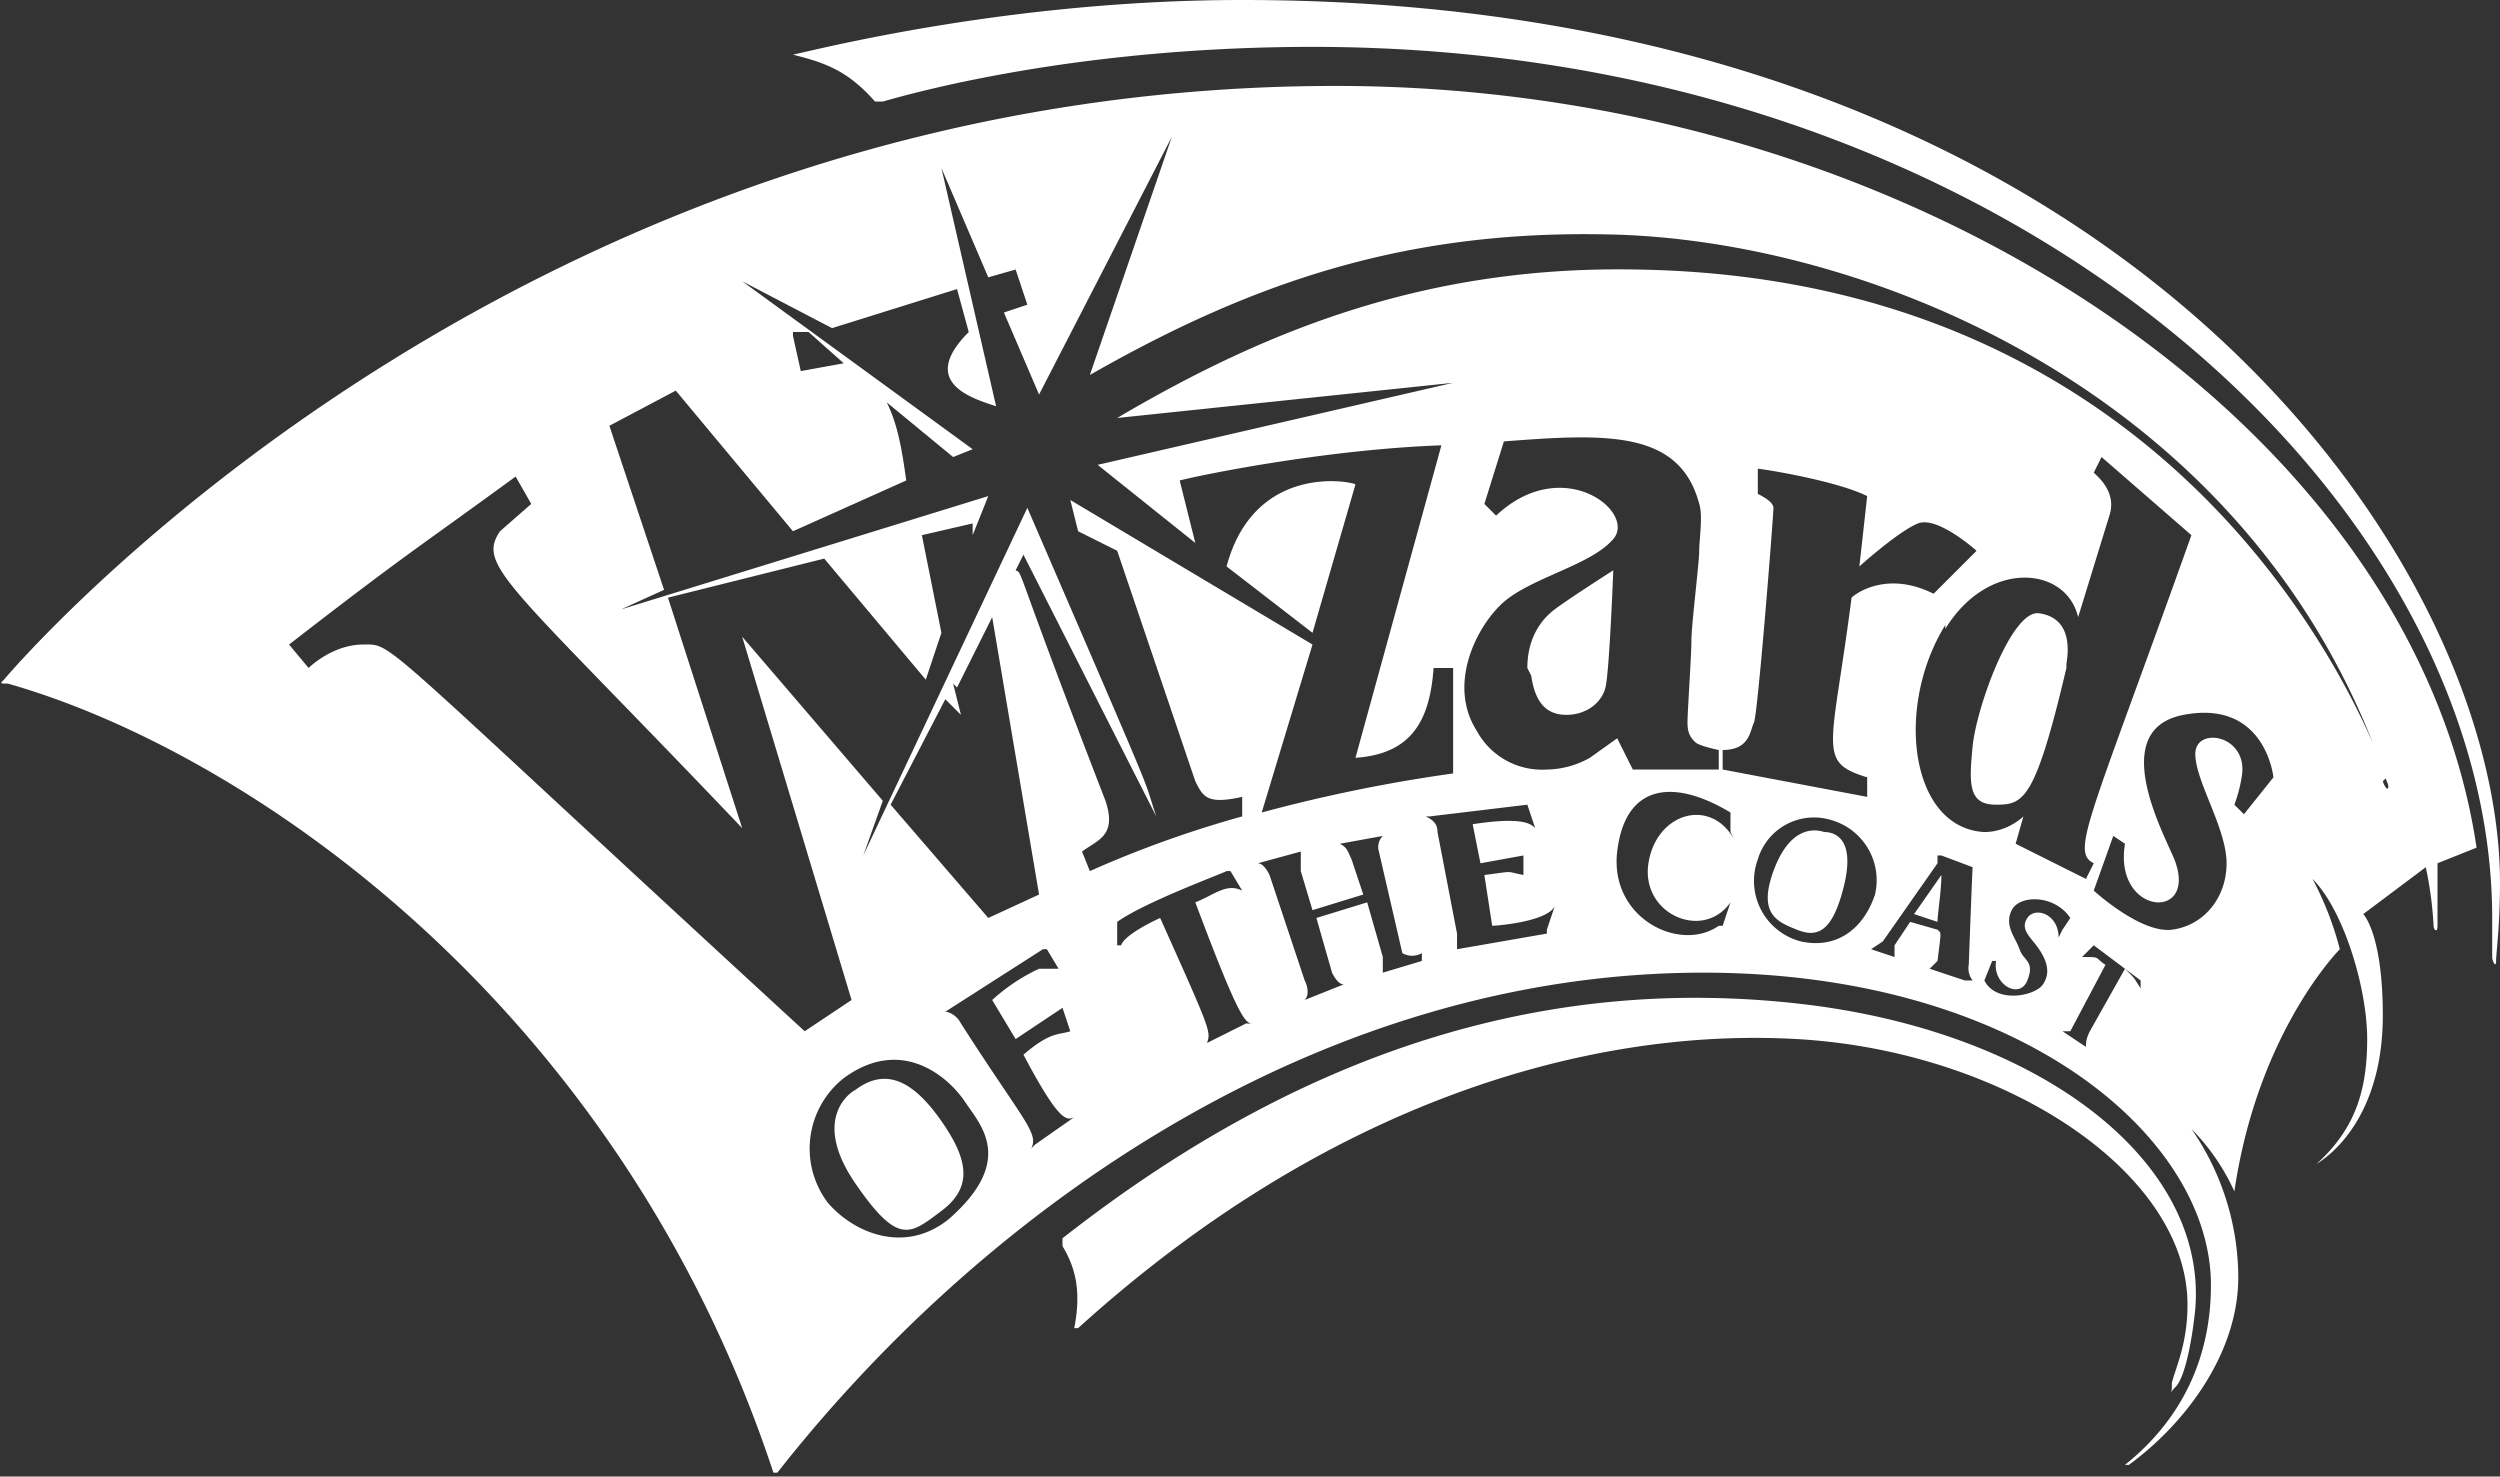 <svg id="Layer_1" data-name="Layer 1" xmlns="http://www.w3.org/2000/svg" viewBox="0 0 640 378"><rect x="0" y="0" width="640" height="378" fill="#333333" stroke="none"/><title>wizards-of-the-coast</title><path d="M219,346c-2,1-11,8,0,24s14,13,22,7,7-13,0-23S227,340,219,346Zm337,76c0,2-1,2,1,0s4-10,5-20c3-38-40-71-101-78s-124,9-189,60v2c3,5,5,11,3,21h1c64-58,131-77,184-74s100,34,100,68c0,10-3,16-4,20ZM392,240c1,7,4,10,9,10s9-3,10-7,2-30,2-30-11,7-15,10-7,8-7,15ZM342,89C138,89,13,227,1,241c-1,1-1,1,1,1,60,17,156,81,196,202h1c55-70,141-128,237-128,81,0,130,42,130,80,0,18-7,34-22,46h1c15-11,28-29,28-48a67,67,0,0,0-12-38,55,55,0,0,1,11,16c6-41,27-62,27-62a82,82,0,0,0-7-18c8,8,14,28,14,41s-3,23-13,32h0c8-5,17-17,17-38s-5-26-5-26l16-12a95,95,0,0,1,2,15c0,1,1,2,1,0s0-16,0-16l10-4C618,176,489,89,342,89ZM243,379c-11,9-24,4-31-4a23,23,0,0,1,4-32c15-11,27,0,31,6S260,364,243,379Zm2-136,9-18,12,71-13,6-25-29,14-27,4,4-2-8Zm19,118h0c2-4-2-7-18-32-1-2-3-3-4-3h0l25-16h1l3,5h-5a47,47,0,0,0-12,8h0l6,10h0l12-8h0l2,6h0c-3,1-5,0-12,6h0c9,17,11,17,13,16h0l-10,7Zm55-32-10,5h0c1-3,1-3-12-32h0s-9,4-10,7h-1v-6h0c7-5,26-12,28-13h1l3,5h0c-4-2-7,1-12,3h0c12,32,13,31,15,31h0Zm45-16-10,3h0v-4l-4-14h0l-13,4h0l4,14c1,2,2,3,3,3h0l-10,4h0c1-1,1-3,0-5l-9-27c-1-2-2-3-3-3h0l11-3h0v5l3,10h0l13-4h0l-3-9c-1-2-1-3-3-4h0l11-2h0a4,4,0,0,0-1,4l6,26A5,5,0,0,0,364,311Zm32-7h0l-23,4h0v-4l-5-26c0-2-1-3-3-4h1l25-3h0l2,6h0c-1-1-3-3-16-1h0l2,10h0l11-2h0c0,2,0,2,0,5h0c-5-1-2-1-10,0h0l2,13h0c1,0,14-1,16-5h0l-2,6Zm11-45a23,23,0,0,1-11,3,19,19,0,0,1-18-10c-7-11-1-25,6-32s23-10,29-17-13-22-30-6l-3-3,5-16c26-2,45-3,50,16,1,3,0,9,0,12s-2,19-2,23-1,18-1,21,1,4,2,5,6,2,6,2v5H418l-4-8Zm37,21c-6-11-20-7-22,6s14,20,21,10h0l-2,6h-1c-10,7-28-2-26-19s14-19,29-10h0c0,1,0,3,0,5Zm6-88v-7c1,0,20,3,28,7l-2,18s10-9,15-11,15,7,15,7l-11,11c-12-6-20,0-21,1-5,39-9,42,4,46v5l-37-7v-5c7,0,7-5,8-7s5-53,5-55-5-4-5-4Zm11,114a16,16,0,0,1-11-21,15,15,0,0,1,19-10,16,16,0,0,1,11,19C477,305,470,310,461,308Zm42,10-9-3h0l2-2c1-8,1-7,0-8l-7-2-4,6v3h0l-6-2h0l3-2,14-20v-2h1l8,3s0-2-1,25a5,5,0,0,0,1,4Zm-5-90c11-18,31-16,34-3l8-26c2-6-3-10-4-11l2-4,23,20c-26,73-31,81-25,84l-2,4-18-9,2-7s-4,4-10,4c-19-1-23-32-10-53Zm29,79c0-6-6-8-8-5s1,5,3,8,3,6,1,9-12,5-15-1l2-5h1c-1,6,6,10,8,5s-1-5-2-8-4-6-2-10,11-4,15,2h0l-2,3Zm21,13c-2-3-1-2-4-5h0l-9,16c-1,2-1,3-1,4h0l-6-4h2l9-17h0c-3-2-1-2-6-2h0l3-3h0l12,9h0Zm27-44-3-3a36,36,0,0,0,2-8c1-10-12-12-12-5s8,19,8,28-6,16-14,17-20-10-20-10l5-14,3,2c-3,18,18,20,13,5-1-4-19-34,2-38s23,16,23,16l-8,10Zm36-10c-11-30-60-128-192-130-53-1-94,15-133,38l86-9-91,21,25,20-4-16c8-2,39-8,67-9l-22,80c14-1,19-9,20-23h5v27a401,401,0,0,0-49,10l13-43-62-37,2,8,10,5,20,59c2,4,3,6,12,4v5a280,280,0,0,0-39,14l-2-5c4-3,9-4,6-13-24-62-21-58-23-59l2-4,34,67c-4-12,2,2-33-79l-42,89,5-14-36-42,28,93-12,8C95,229,101,232,93,232s-14,6-14,6l-5-6c31-24,32-24,58-43l4,7-8,7c-6,9,2,13,62,76l-19-59,40-10,26,31,4-12-5-25,13-3v3l4-10-94,29,11-5-14-42,17-9,30,36,29-13c-1-7-2-14-5-20l17,14,5-2-59-43,23,12,32-10,3,11c-13,13,1,17,7,19l-14-61,12,28,7-2,3,9-6,2,9,21,34-66-21,61c42-24,81-37,132-36,67,1,167,41,200,140,1,2,0,3-1,0ZM203,152h4l9,8-11,2-2-9Zm144,39c-2-1-26-5-33,21l22,17ZM318,67c-58,0-106,12-115,14h0c8,2,14,4,21,12h2c7-2,49-14,110-14,180,0,302,117,302,223v10c0,1,1,3,1,1s1-9,1-20C640,211,543,67,318,67ZM529,237c1-6,0-12-7-13s-16,24-17,34-1,15,6,15,10-1,18-35Zm-62,43c-3-1-9-1-13,10s1,13,6,15,9,1,12-11-2-14-5-14Zm23,21,6,2c0-2,1-8,1-12l-7,10h0Z" transform="translate(0 -67)" style="fill:#fff"/></svg>